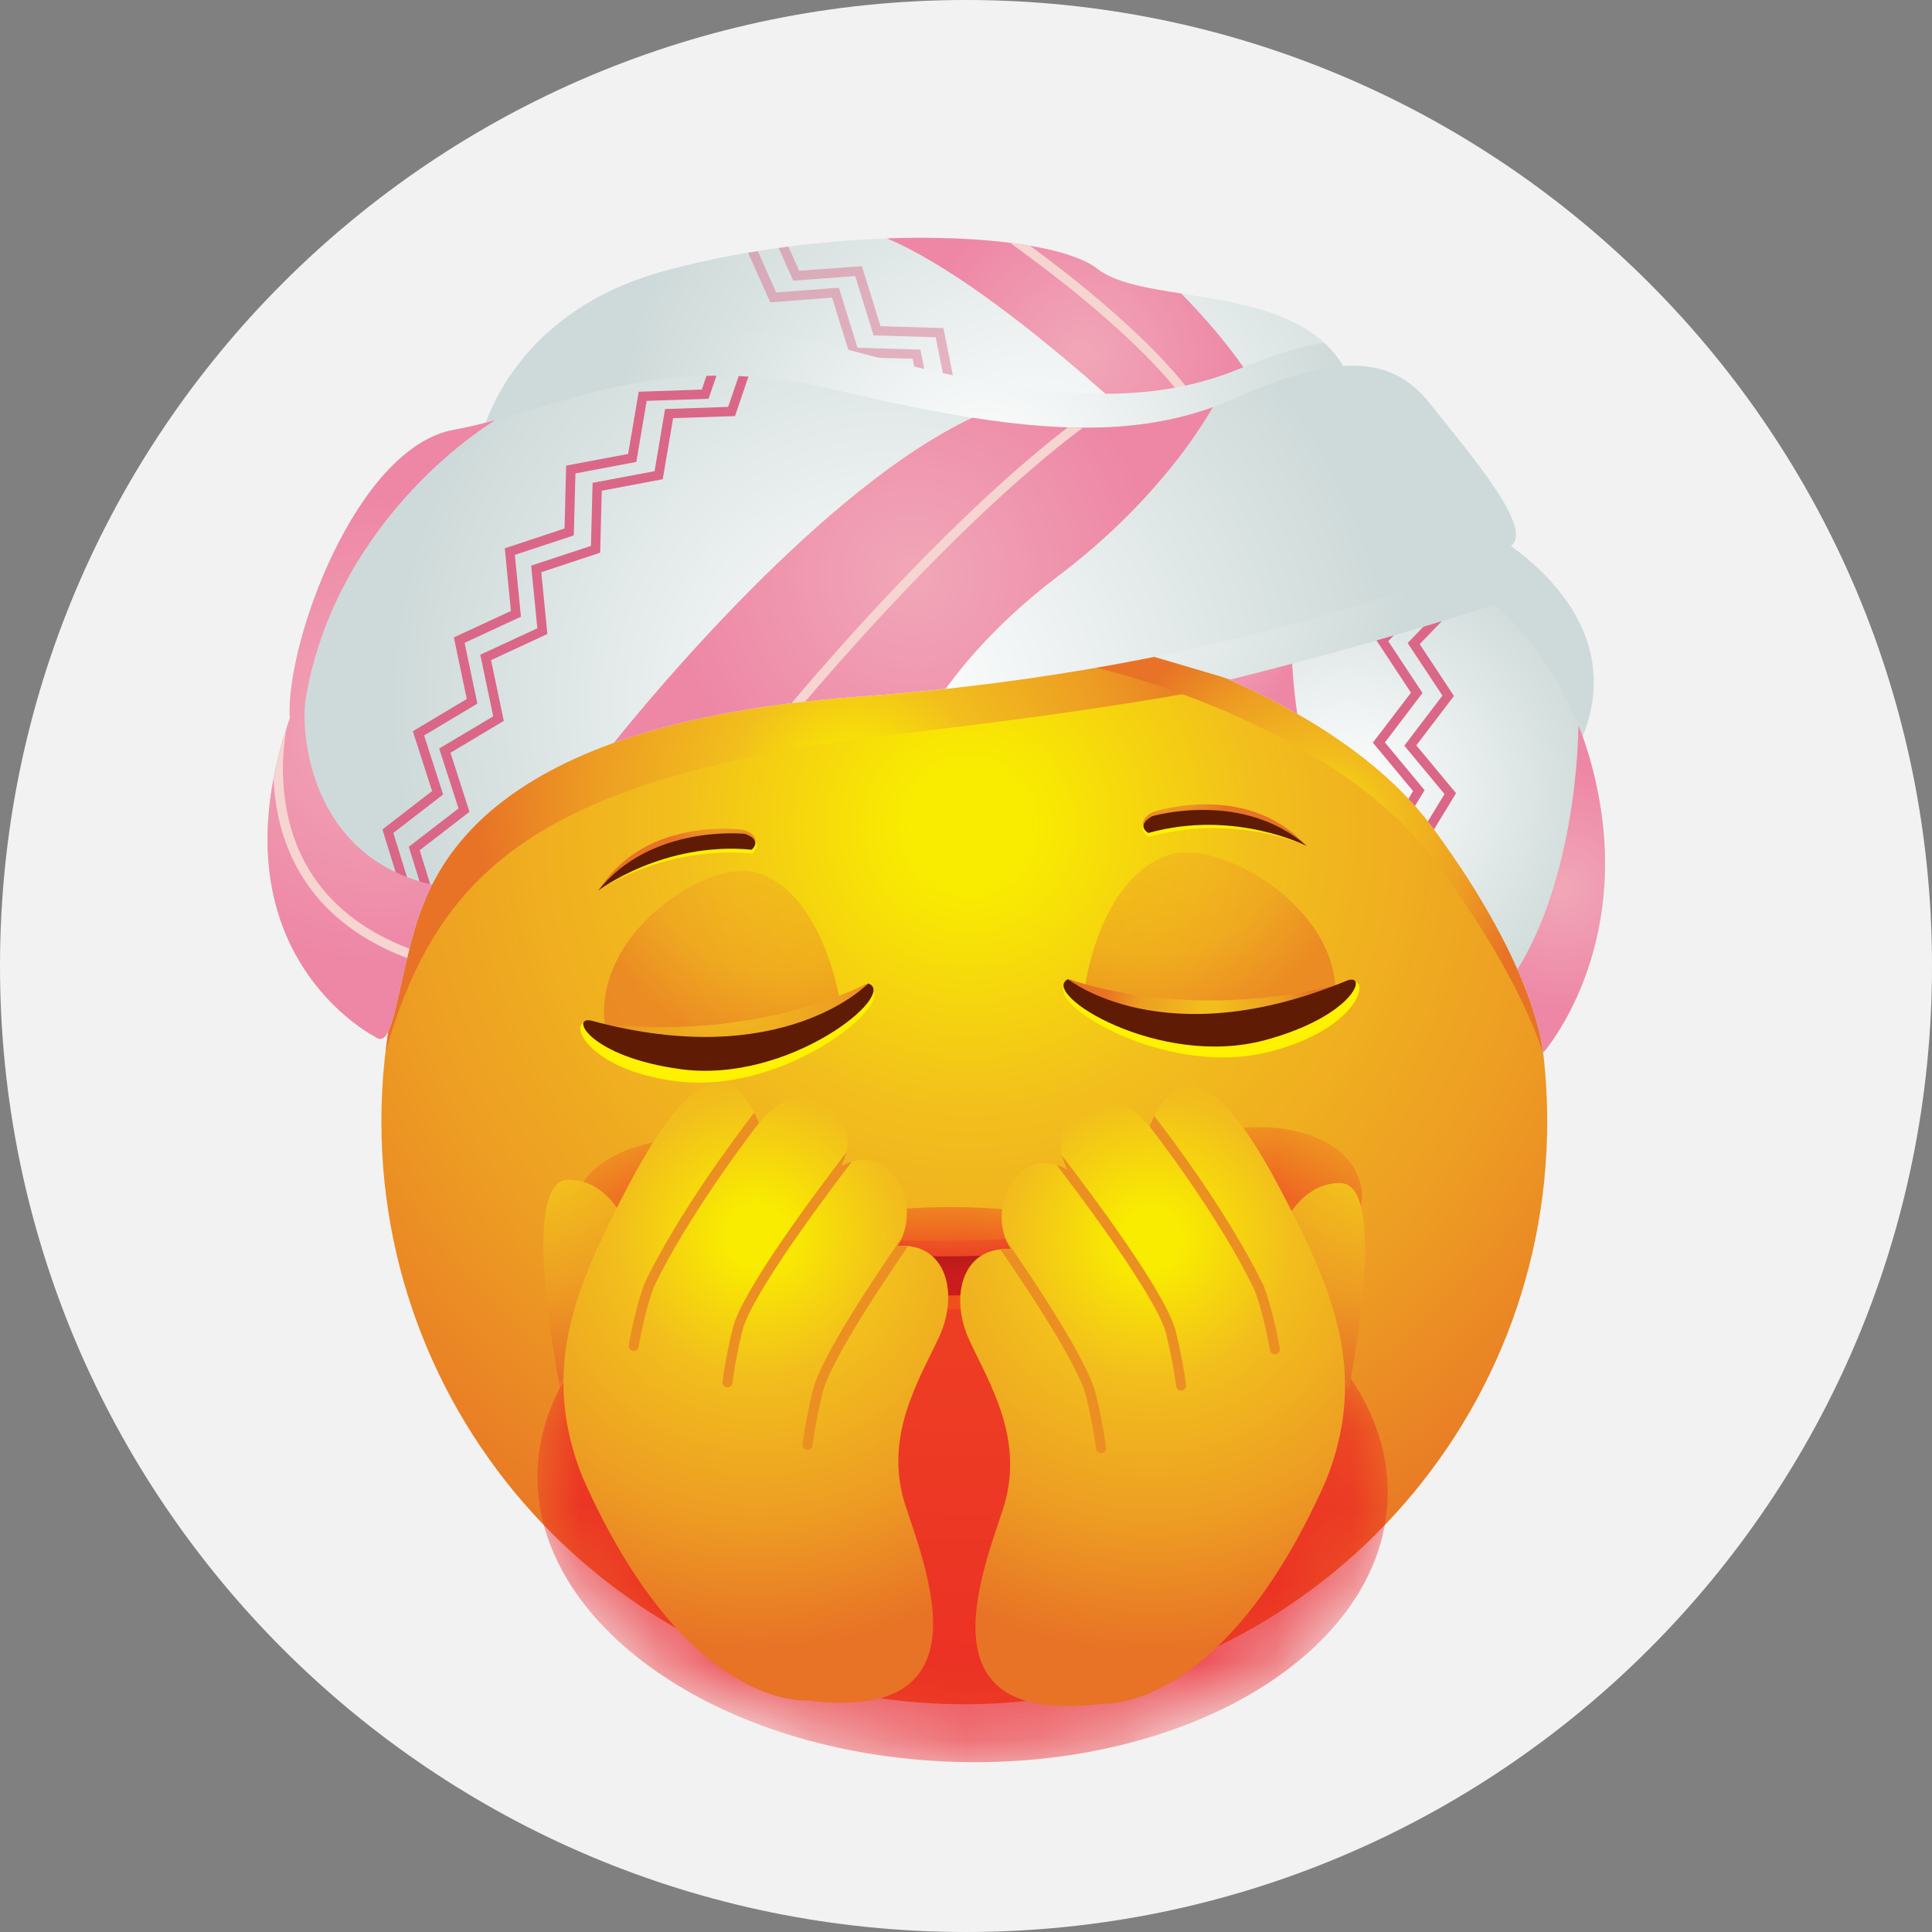 <svg width="25" height="25" viewBox="0 0 25 25" fill="none" xmlns="http://www.w3.org/2000/svg">
<rect x="0" y="0" width="25" height="25" fill="#808080" stroke="none"/>
<g id="Group 1000002653">
<g id="Group 1000002652">
<g id="Group 1000002651">
<path id="Rectangle_60" d="M0 12.5C0 5.596 5.596 0 12.5 0C19.404 0 25 5.596 25 12.5C25 19.404 19.404 25 12.5 25C5.596 25 0 19.404 0 12.5Z" fill="#F2F2F2"/>
</g>
<g id="Group 1000002356">
<path id="Vector" d="M12.478 22.053C16.644 22.053 20.021 18.676 20.021 14.51C20.021 10.344 16.644 6.967 12.478 6.967C8.312 6.967 4.935 10.344 4.935 14.51C4.935 18.676 8.312 22.053 12.478 22.053Z" fill="url(#paint0_radial_113_133)"/>
<path id="Vector_2" opacity="0.64" d="M10.878 13.008C10.878 13.008 10.675 11.552 9.783 11.289C9.158 11.105 7.614 12.101 7.837 13.343C7.837 13.343 9.337 14.298 10.878 13.008Z" fill="url(#paint1_radial_113_133)"/>
<path id="Vector_3" opacity="0.64" d="M14.034 12.803C14.034 12.803 14.212 11.341 15.151 11.055C15.809 10.855 17.469 11.81 17.264 13.057C17.264 13.057 15.698 14.052 14.034 12.803Z" fill="url(#paint2_radial_113_133)"/>
<path id="Vector_4" d="M11.245 12.787C11.245 12.787 10.149 13.894 7.613 13.234C7.338 13.188 7.568 13.842 8.759 13.992C10.197 14.172 11.655 12.916 11.245 12.787Z" fill="#FFF200"/>
<path id="Vector_5" d="M11.208 12.732C11.208 12.732 9.768 13.509 7.677 13.232C7.407 13.184 7.609 13.569 8.776 13.727C10.186 13.919 11.61 12.864 11.208 12.732Z" fill="url(#paint3_radial_113_133)"/>
<path id="Vector_6" d="M11.234 12.726C11.234 12.726 10.132 13.883 7.644 13.205C7.375 13.157 7.64 13.676 8.807 13.835C10.216 14.027 11.636 12.857 11.234 12.726Z" fill="#601B05"/>
<path id="Vector_7" d="M9.614 10.738C9.614 10.738 8.386 10.558 7.775 11.48C7.775 11.48 8.626 10.848 9.777 10.957C9.815 10.777 9.614 10.738 9.614 10.738Z" fill="url(#paint4_radial_113_133)"/>
<path id="Vector_8" d="M9.656 10.802C9.656 10.802 8.477 10.705 7.75 11.517C7.75 11.517 8.585 10.937 9.736 11.045C9.896 10.872 9.656 10.802 9.656 10.802Z" fill="#FFF200"/>
<path id="Vector_9" d="M9.637 10.79C9.637 10.79 8.426 10.66 7.74 11.525C7.74 11.525 8.576 10.886 9.727 10.995C9.873 10.857 9.637 10.79 9.637 10.79Z" fill="#601B05"/>
<path id="Vector_10" d="M13.818 12.732C13.818 12.732 15.047 13.689 17.477 12.709C17.744 12.628 17.6 13.306 16.438 13.607C15.035 13.971 13.428 12.912 13.818 12.732Z" fill="#FFF200"/>
<path id="Vector_11" d="M13.847 12.673C13.847 12.673 15.374 13.258 17.413 12.715C17.674 12.632 17.523 13.04 16.386 13.348C15.013 13.719 13.465 12.855 13.847 12.673Z" fill="url(#paint5_radial_113_133)"/>
<path id="Vector_12" d="M13.821 12.67C13.821 12.67 15.062 13.676 17.442 12.684C17.703 12.602 17.507 13.151 16.37 13.459C14.997 13.83 13.439 12.852 13.821 12.67Z" fill="#601B05"/>
<path id="Vector_13" d="M14.925 10.506C14.925 10.506 16.101 10.111 16.867 10.908C16.867 10.908 15.916 10.438 14.803 10.75C14.733 10.58 14.925 10.506 14.925 10.506Z" fill="url(#paint6_radial_113_133)"/>
<path id="Vector_14" d="M14.894 10.576C14.894 10.576 16.037 10.271 16.897 10.94C16.897 10.94 15.973 10.518 14.859 10.83C14.671 10.688 14.894 10.576 14.894 10.576Z" fill="#FFF200"/>
<path id="Vector_15" d="M14.911 10.561C14.911 10.561 16.08 10.218 16.909 10.947C16.909 10.947 15.972 10.467 14.859 10.779C14.691 10.669 14.911 10.561 14.911 10.561Z" fill="#601B05"/>
<path id="Vector_16" d="M4.99 13.609C5.665 11.266 6.962 10.049 11.621 9.499C13.839 9.238 15.726 8.965 17.141 8.584C15.858 7.572 14.239 6.967 12.478 6.967C8.617 6.967 5.436 9.868 4.99 13.609Z" fill="url(#paint7_radial_113_133)"/>
<path id="Vector_17" d="M6.161 5.917C6.161 5.917 6.387 4.095 8.632 3.496C10.877 2.897 13.571 2.983 14.205 3.482C14.84 3.981 16.908 3.617 17.46 4.894C18.014 6.172 19.107 6.794 19.107 6.794C19.107 6.794 21.198 7.8 20.469 9.558" fill="url(#paint8_radial_113_133)"/>
<path id="Vector_18" d="M15.398 6.115L16.533 5.588C16.315 4.954 15.778 4.301 15.285 3.798C14.833 3.727 14.43 3.658 14.206 3.482C13.834 3.19 12.756 3.039 11.476 3.085C13.005 3.723 15.398 6.115 15.398 6.115Z" fill="url(#paint9_radial_113_133)"/>
<path id="Vector_19" d="M16.136 7.913L14.145 8.63C14.145 8.63 17.217 9.311 18.581 11.158C19.456 12.344 19.819 13.178 19.967 13.625C19.679 11.163 18.207 9.065 16.136 7.913Z" fill="url(#paint10_radial_113_133)"/>
<path id="Vector_20" d="M14.104 8.184C14.104 8.184 17.176 8.865 18.54 10.712C19.904 12.56 19.967 13.625 19.967 13.625C19.967 13.625 21.256 12.169 20.565 9.796C19.874 7.422 17.703 6.889 17.703 6.889" fill="url(#paint11_radial_113_133)"/>
<path id="Vector_21" d="M14.869 8.402C15.383 8.57 16.092 8.842 16.787 9.238C16.672 8.493 16.695 7.454 16.695 7.454L14.869 8.402Z" fill="url(#paint12_radial_113_133)"/>
<path id="Vector_22" d="M15.695 5.52C15.248 4.661 14.004 3.675 13.328 3.18C13.246 3.166 13.159 3.154 13.069 3.142C13.286 3.297 13.617 3.542 13.975 3.836C14.596 4.344 15.292 5.003 15.587 5.575L15.695 5.52Z" fill="#F6D5D1"/>
<path id="Vector_23" d="M18.407 8.967L17.964 8.297L18.52 7.718L18.2 7.072C18.138 7.044 18.08 7.02 18.028 6.999L18.373 7.696L17.809 8.283L18.258 8.963L17.765 9.61L18.285 10.236L18.225 10.337C18.254 10.367 18.282 10.399 18.31 10.43L18.434 10.225L17.921 9.607L18.407 8.967ZM18.814 9.006L18.371 8.335L18.927 7.756L18.729 7.357C18.663 7.316 18.598 7.277 18.536 7.242L18.78 7.734L18.215 8.321L18.665 9.001L18.172 9.649L18.692 10.275L18.476 10.63C18.497 10.657 18.52 10.684 18.54 10.712C18.546 10.719 18.55 10.726 18.556 10.733L18.841 10.264L18.327 9.645L18.814 9.006Z" fill="#DA6788"/>
<path id="Vector_24" opacity="0.45" d="M13.73 6.46L12.943 6.248L12.876 5.436L12.069 5.323L11.91 4.524L11.096 4.5L10.855 3.723L10.043 3.784L9.805 3.249C9.763 3.256 9.722 3.263 9.68 3.27L9.967 3.912L10.767 3.851L11.006 4.619L11.81 4.643L11.967 5.431L12.763 5.543L12.829 6.343L13.604 6.551L13.563 7.353L14.3 7.669L14.237 7.972L14.355 8.002L14.439 7.596L13.689 7.274L13.73 6.46ZM13.987 6.995L14.028 6.18L13.241 5.968L13.174 5.156L12.367 5.043L12.208 4.245L11.394 4.221L11.153 3.444L10.341 3.504L10.201 3.191C10.16 3.197 10.117 3.202 10.075 3.208L10.265 3.632L11.066 3.572L11.304 4.34L12.108 4.364L12.265 5.152L13.061 5.263L13.127 6.063L13.902 6.272L13.861 7.073L14.598 7.389L14.466 8.03L14.584 8.06L14.737 7.317L13.987 6.995Z" fill="#DA6788"/>
<path id="Vector_25" d="M19.311 6.908C19.188 6.833 19.107 6.794 19.107 6.794C19.107 6.794 18.014 6.172 17.461 4.894C17.38 4.708 17.267 4.558 17.131 4.434C16.82 4.487 16.458 4.6 16.034 4.774C14.698 5.321 13.203 5.13 10.882 4.501C9.035 4.001 7.801 4.407 6.729 4.687C6.237 5.313 6.161 5.917 6.161 5.917L14.759 8.105C17.105 7.721 18.716 7.16 19.311 6.908Z" fill="url(#paint13_radial_113_133)"/>
<path id="Vector_26" d="M15.925 8.792C17.621 8.373 19.654 7.757 20.092 7.551C19.655 7.058 19.107 6.794 19.107 6.794C19.107 6.794 18.195 6.273 17.616 5.208C17.33 5.278 17.008 5.393 16.636 5.557C15.292 6.151 13.763 6.012 11.382 5.464C9.042 4.926 7.693 5.737 6.415 5.982L15.925 8.792Z" fill="url(#paint14_radial_113_133)"/>
<path id="Vector_27" d="M4.853 13.415C4.853 13.415 2.7 12.332 3.75 9.295C3.691 8.338 4.607 5.784 5.88 5.56C7.152 5.336 8.479 4.491 10.819 5.046C13.158 5.602 14.659 5.745 15.976 5.156C17.294 4.567 18.009 4.594 18.502 5.22C18.995 5.846 19.884 6.86 19.539 7.074C19.194 7.288 15.993 8.666 11.134 9.013C6.276 9.359 5.583 11.245 5.34 12.117C5.12 12.906 5.076 13.597 4.853 13.415Z" fill="url(#paint15_radial_113_133)"/>
<path id="Vector_28" d="M15.694 5.269C14.816 5.586 13.838 5.602 12.584 5.405C10.662 6.303 8.409 9.031 7.943 9.613C8.733 9.329 9.769 9.11 11.135 9.013C11.513 8.986 11.88 8.952 12.237 8.913C12.53 8.508 12.991 7.986 13.694 7.453C14.902 6.54 15.504 5.601 15.694 5.269Z" fill="url(#paint16_radial_113_133)"/>
<path id="Vector_29" d="M9.559 4.866L9.422 5.265L8.606 5.293L8.47 6.097L7.668 6.248L7.647 7.064L6.873 7.319L6.953 8.13L6.215 8.472L6.382 9.269L5.683 9.686L5.933 10.461L5.29 10.957L5.502 11.643C5.524 11.59 5.55 11.534 5.578 11.478L5.431 11.002L6.075 10.505L5.829 9.741L6.519 9.328L6.354 8.542L7.083 8.204L7.004 7.404L7.766 7.152L7.787 6.35L8.576 6.201L8.71 5.411L9.511 5.384L9.685 4.873C9.643 4.87 9.601 4.868 9.559 4.866ZM5.734 10.281L5.488 9.517L6.177 9.105L6.012 8.318L6.741 7.98L6.662 7.18L7.425 6.928L7.446 6.126L8.234 5.977L8.368 5.187L9.169 5.16L9.271 4.861C9.228 4.861 9.185 4.862 9.142 4.863L9.081 5.041L8.265 5.069L8.128 5.874L7.326 6.025L7.305 6.839L6.532 7.095L6.611 7.906L5.873 8.248L6.04 9.045L5.342 9.462L5.591 10.236L4.949 10.733L5.302 11.881L5.419 11.845L5.09 10.778L5.734 10.281Z" fill="#DA6788"/>
<path id="Vector_30" d="M10.418 9.079C10.671 8.783 11.037 8.363 11.473 7.895C12.206 7.109 13.13 6.195 14.012 5.534C13.947 5.534 13.883 5.533 13.816 5.531C12.369 6.648 10.857 8.371 10.242 9.099C10.3 9.092 10.36 9.086 10.418 9.079Z" fill="#F6D5D1"/>
<path id="Vector_31" d="M5.593 11.447C4.017 11.094 3.872 9.481 3.961 9.005C4.387 6.632 6.395 5.446 6.395 5.446L6.39 5.442C6.217 5.489 6.048 5.53 5.88 5.56C4.607 5.784 3.691 8.338 3.75 9.295C2.7 12.332 4.853 13.415 4.853 13.415C5.076 13.597 5.12 12.906 5.34 12.117C5.392 11.932 5.465 11.7 5.593 11.447Z" fill="url(#paint17_radial_113_133)"/>
<path id="Vector_32" d="M3.541 10.068C3.566 10.809 3.882 11.875 5.268 12.397C5.278 12.357 5.288 12.317 5.298 12.277C3.903 11.743 3.665 10.668 3.661 9.954C3.661 9.733 3.685 9.552 3.706 9.432C3.635 9.655 3.58 9.867 3.541 10.068Z" fill="#F6D5D1"/>
<path id="Vector_33" d="M20.426 9.389C20.426 9.388 20.425 9.387 20.425 9.386C20.407 10.416 20.167 11.694 19.636 12.543C19.945 13.244 19.967 13.625 19.967 13.625C19.967 13.625 20.883 12.59 20.757 10.845C20.733 10.516 20.673 10.166 20.566 9.795C20.545 9.724 20.522 9.654 20.499 9.585C20.476 9.518 20.451 9.453 20.426 9.389Z" fill="url(#paint18_radial_113_133)"/>
<g id="Mask group">
<mask id="mask0_113_133" style="mask-type:luminance" maskUnits="userSpaceOnUse" x="7" y="14" width="5" height="4">
<g id="Group" opacity="0.72">
<g id="Group_2">
<path id="Vector_34" d="M11.01 16.198C10.906 16.814 10.019 17.178 9.029 17.012C8.039 16.845 7.32 16.21 7.424 15.595C7.527 14.978 8.414 14.614 9.404 14.78C10.395 14.947 11.113 15.582 11.01 16.198Z" fill="url(#paint19_radial_113_133)"/>
</g>
</g>
</mask>
<g mask="url(#mask0_113_133)">
<path id="Vector_35" opacity="0.72" d="M11.009 16.198C10.905 16.814 10.019 17.178 9.028 17.012C8.038 16.845 7.32 16.21 7.423 15.595C7.527 14.978 8.414 14.614 9.404 14.78C10.394 14.947 11.113 15.582 11.009 16.198Z" fill="#ED1C24"/>
</g>
</g>
<g id="Mask group_2">
<mask id="mask1_113_133" style="mask-type:luminance" maskUnits="userSpaceOnUse" x="14" y="14" width="4" height="3">
<g id="Group_3" opacity="0.72">
<g id="Group_4">
<path id="Vector_36" d="M17.597 15.291C17.765 15.893 17.116 16.599 16.149 16.869C15.182 17.138 14.262 16.869 14.094 16.267C13.927 15.665 14.575 14.959 15.542 14.689C16.509 14.42 17.429 14.69 17.597 15.291Z" fill="url(#paint20_radial_113_133)"/>
</g>
</g>
</mask>
<g mask="url(#mask1_113_133)">
<path id="Vector_37" opacity="0.72" d="M17.597 15.291C17.765 15.893 17.116 16.599 16.149 16.869C15.182 17.138 14.262 16.869 14.094 16.267C13.927 15.665 14.575 14.959 15.542 14.689C16.509 14.42 17.429 14.69 17.597 15.291Z" fill="#ED1C24"/>
</g>
</g>
<g id="Group_5">
<g id="Group_6">
<path id="Vector_38" d="M16.042 15.671C16.069 15.734 14.536 16.915 12.522 16.943C10.509 16.998 8.929 15.882 8.954 15.818C8.967 15.725 10.539 16.402 12.51 16.346C14.482 16.32 16.024 15.579 16.042 15.671Z" fill="#FFF200"/>
</g>
</g>
<g id="Group_7">
<g id="Group_8">
<path id="Vector_39" d="M16.085 15.612C16.112 15.677 14.533 16.733 12.52 16.761C10.507 16.816 8.946 15.825 8.97 15.759C8.983 15.663 10.513 16.108 12.485 16.051C14.457 16.026 16.068 15.516 16.085 15.612Z" fill="url(#paint21_radial_113_133)"/>
</g>
</g>
<path id="Vector_40" d="M16.042 15.67C16.069 15.723 14.533 16.73 12.519 16.76C10.506 16.813 8.93 15.871 8.954 15.816C8.968 15.737 10.537 16.307 12.509 16.254C14.481 16.226 16.025 15.591 16.042 15.67Z" fill="#601B05"/>
<g id="Mask group_3">
<mask id="mask2_113_133" style="mask-type:luminance" maskUnits="userSpaceOnUse" x="6" y="15" width="12" height="8">
<g id="Group_9" opacity="0.87">
<g id="Group_10">
<path id="Vector_41" d="M12.341 22.798C9.304 22.701 6.893 21.015 6.956 19.035C7.02 17.054 9.534 15.527 12.572 15.624C15.609 15.722 18.02 17.407 17.956 19.388C17.893 21.369 15.378 22.896 12.341 22.798Z" fill="url(#paint22_radial_113_133)"/>
</g>
</g>
</mask>
<g mask="url(#mask2_113_133)">
<path id="Vector_42" opacity="0.87" d="M12.34 22.798C9.303 22.701 6.893 21.015 6.956 19.035C7.019 17.054 9.534 15.527 12.572 15.624C15.608 15.722 18.02 17.407 17.956 19.388C17.892 21.369 15.378 22.896 12.34 22.798Z" fill="#ED1C24"/>
</g>
</g>
<path id="Vector_43" d="M8.135 15.912C8.135 15.912 7.908 15.265 7.358 15.265C6.808 15.265 7.083 17.093 7.245 17.951" fill="url(#paint23_radial_113_133)"/>
<path id="Vector_44" d="M10.427 22.002C10.427 22.002 8.874 22.132 7.536 19.111C7.018 17.816 7.406 16.78 7.924 15.745C8.442 14.709 9.262 13.198 9.823 14.536C10.427 13.759 11.226 14.472 10.886 15.087C11.533 14.741 11.954 15.604 11.614 16.122C12.245 16.074 12.412 16.737 12.153 17.298C11.894 17.859 11.42 18.593 11.722 19.499C12.024 20.406 12.758 22.304 10.427 22.002Z" fill="url(#paint24_radial_113_133)"/>
<path id="Vector_45" d="M11.614 16.122C11.638 16.086 11.657 16.048 11.674 16.009C11.286 16.57 10.615 17.578 10.515 18.001C10.418 18.409 10.385 18.686 10.385 18.688C10.38 18.723 10.406 18.756 10.442 18.76C10.444 18.76 10.447 18.76 10.449 18.76C10.482 18.76 10.51 18.736 10.514 18.703C10.514 18.702 10.545 18.432 10.642 18.031C10.699 17.77 11.055 17.173 11.393 16.657C11.52 16.463 11.645 16.279 11.751 16.125C11.708 16.121 11.663 16.119 11.614 16.122ZM11.023 15.032C10.979 15.044 10.933 15.062 10.886 15.087C10.918 15.028 10.94 14.969 10.953 14.911C10.568 15.413 9.595 16.708 9.48 17.192C9.382 17.599 9.349 17.877 9.349 17.879C9.345 17.914 9.37 17.946 9.406 17.951C9.408 17.951 9.411 17.951 9.413 17.951C9.446 17.951 9.474 17.927 9.478 17.894C9.478 17.893 9.509 17.623 9.606 17.222C9.662 16.965 10.066 16.341 10.453 15.802C10.669 15.5 10.879 15.221 11.023 15.032ZM9.759 14.399C9.512 14.718 8.804 15.662 8.352 16.579C8.216 16.918 8.136 17.404 8.136 17.406C8.13 17.442 8.154 17.475 8.189 17.481C8.192 17.482 8.196 17.482 8.199 17.482C8.231 17.482 8.258 17.46 8.263 17.428C8.263 17.427 8.345 16.945 8.47 16.632C8.892 15.776 9.547 14.888 9.821 14.531C9.801 14.483 9.78 14.44 9.759 14.399Z" fill="#EC8F23"/>
<path id="Vector_46" d="M16.561 15.955C16.561 15.955 16.788 15.308 17.338 15.308C17.888 15.308 17.613 17.137 17.451 17.994" fill="url(#paint25_radial_113_133)"/>
<path id="Vector_47" d="M14.269 22.046C14.269 22.046 15.822 22.175 17.16 19.154C17.678 17.859 17.29 16.824 16.772 15.788C16.254 14.752 15.434 13.242 14.873 14.579C14.269 13.803 13.47 14.515 13.81 15.13C13.163 14.784 12.742 15.648 13.082 16.166C12.45 16.117 12.283 16.78 12.543 17.341C12.801 17.902 13.276 18.636 12.974 19.542C12.672 20.449 11.938 22.348 14.269 22.046Z" fill="url(#paint26_radial_113_133)"/>
<path id="Vector_48" d="M12.945 16.168C13.052 16.322 13.176 16.506 13.303 16.701C13.642 17.216 13.997 17.814 14.055 18.074C14.151 18.475 14.183 18.745 14.183 18.746C14.187 18.779 14.215 18.803 14.247 18.803C14.249 18.803 14.252 18.803 14.255 18.803C14.291 18.799 14.316 18.767 14.312 18.731C14.312 18.729 14.279 18.452 14.181 18.044C14.081 17.621 13.41 16.613 13.023 16.052C13.039 16.091 13.058 16.129 13.082 16.166C13.033 16.162 12.989 16.164 12.945 16.168ZM14.243 15.845C14.63 16.384 15.035 17.008 15.091 17.265C15.187 17.666 15.219 17.936 15.219 17.937C15.223 17.97 15.251 17.994 15.283 17.994C15.286 17.994 15.288 17.994 15.291 17.994C15.326 17.99 15.352 17.957 15.347 17.922C15.347 17.92 15.315 17.642 15.217 17.235C15.101 16.751 14.129 15.456 13.743 14.954C13.756 15.012 13.778 15.072 13.81 15.13C13.763 15.105 13.718 15.088 13.674 15.075C13.818 15.264 14.028 15.543 14.243 15.845ZM14.875 14.574C15.149 14.931 15.805 15.819 16.226 16.675C16.352 16.988 16.433 17.47 16.433 17.471C16.438 17.503 16.466 17.525 16.497 17.525C16.501 17.525 16.504 17.525 16.508 17.524C16.543 17.518 16.567 17.485 16.561 17.449C16.56 17.447 16.48 16.961 16.345 16.622C15.892 15.705 15.185 14.762 14.937 14.442C14.916 14.483 14.896 14.526 14.875 14.574Z" fill="#EC8F23"/>
</g>
</g>
</g>
<defs>
<radialGradient id="paint0_radial_113_133" cx="0" cy="0" r="1" gradientUnits="userSpaceOnUse" gradientTransform="translate(12.539 10.678) scale(11.132)">
<stop offset="0.071" stop-color="#F9EC00"/>
<stop offset="0.341" stop-color="#F2BE1D"/>
<stop offset="0.687" stop-color="#ED9D23"/>
<stop offset="1" stop-color="#E87326"/>
</radialGradient>
<radialGradient id="paint1_radial_113_133" cx="0" cy="0" r="1" gradientUnits="userSpaceOnUse" gradientTransform="translate(9.986 10.405) scale(2.676 3.153)">
<stop offset="0.071" stop-color="#F2BE1D"/>
<stop offset="0.687" stop-color="#ED9D23"/>
<stop offset="1" stop-color="#E87326"/>
</radialGradient>
<radialGradient id="paint2_radial_113_133" cx="0" cy="0" r="1" gradientUnits="userSpaceOnUse" gradientTransform="translate(14.914 10.177) rotate(178.583) scale(2.836 3.153)">
<stop offset="0.071" stop-color="#F2BE1D"/>
<stop offset="0.687" stop-color="#ED9D23"/>
<stop offset="1" stop-color="#E87326"/>
</radialGradient>
<radialGradient id="paint3_radial_113_133" cx="0" cy="0" r="1" gradientUnits="userSpaceOnUse" gradientTransform="translate(9.5 12.705) scale(2.069)">
<stop offset="0.071" stop-color="#F2BE1D"/>
<stop offset="0.687" stop-color="#ED9D23"/>
<stop offset="1" stop-color="#E87326"/>
</radialGradient>
<radialGradient id="paint4_radial_113_133" cx="0" cy="0" r="1" gradientUnits="userSpaceOnUse" gradientTransform="translate(9.32 9.909) rotate(3.228) scale(1.13)">
<stop offset="0.071" stop-color="#F2BE1D"/>
<stop offset="0.687" stop-color="#ED9D23"/>
<stop offset="1" stop-color="#E87326"/>
</radialGradient>
<radialGradient id="paint5_radial_113_133" cx="0" cy="0" r="1" gradientUnits="userSpaceOnUse" gradientTransform="translate(15.655 13.056) scale(1.348 1.348)">
<stop offset="0.071" stop-color="#F2BE1D"/>
<stop offset="0.687" stop-color="#ED9D23"/>
<stop offset="1" stop-color="#E87326"/>
</radialGradient>
<radialGradient id="paint6_radial_113_133" cx="0" cy="0" r="1" gradientUnits="userSpaceOnUse" gradientTransform="translate(15.066 9.638) rotate(166.521) scale(1.131)">
<stop offset="0.071" stop-color="#F2BE1D"/>
<stop offset="0.687" stop-color="#ED9D23"/>
<stop offset="1" stop-color="#E87326"/>
</radialGradient>
<radialGradient id="paint7_radial_113_133" cx="0" cy="0" r="1" gradientUnits="userSpaceOnUse" gradientTransform="translate(11.066 10.288) scale(4.896)">
<stop offset="0.071" stop-color="#F9EC00"/>
<stop offset="0.341" stop-color="#F2BE1D"/>
<stop offset="0.687" stop-color="#ED9D23"/>
<stop offset="1" stop-color="#E87326"/>
</radialGradient>
<radialGradient id="paint8_radial_113_133" cx="0" cy="0" r="1" gradientUnits="userSpaceOnUse" gradientTransform="translate(13.392 6.317) scale(5.603)">
<stop stop-color="white"/>
<stop offset="1" stop-color="#CEDAD9"/>
</radialGradient>
<radialGradient id="paint9_radial_113_133" cx="0" cy="0" r="1" gradientUnits="userSpaceOnUse" gradientTransform="translate(14.005 4.596) scale(2.086)">
<stop stop-color="#F1A7B8"/>
<stop offset="1" stop-color="#EE87A6"/>
</radialGradient>
<radialGradient id="paint10_radial_113_133" cx="0" cy="0" r="1" gradientUnits="userSpaceOnUse" gradientTransform="translate(17.056 10.769) scale(2.884)">
<stop offset="0.071" stop-color="#F9EC00"/>
<stop offset="0.341" stop-color="#F2BE1D"/>
<stop offset="0.687" stop-color="#ED9D23"/>
<stop offset="1" stop-color="#E87326"/>
</radialGradient>
<radialGradient id="paint11_radial_113_133" cx="0" cy="0" r="1" gradientUnits="userSpaceOnUse" gradientTransform="translate(17.437 10.257) scale(3.35)">
<stop stop-color="white"/>
<stop offset="1" stop-color="#CEDAD9"/>
</radialGradient>
<radialGradient id="paint12_radial_113_133" cx="0" cy="0" r="1" gradientUnits="userSpaceOnUse" gradientTransform="translate(15.828 8.346) scale(0.926)">
<stop stop-color="#F1A7B8"/>
<stop offset="1" stop-color="#EE87A6"/>
</radialGradient>
<radialGradient id="paint13_radial_113_133" cx="0" cy="0" r="1" gradientUnits="userSpaceOnUse" gradientTransform="translate(12.736 6.185) scale(4.843)">
<stop stop-color="white"/>
<stop offset="1" stop-color="#CEDAD9"/>
</radialGradient>
<radialGradient id="paint14_radial_113_133" cx="0" cy="0" r="1" gradientUnits="userSpaceOnUse" gradientTransform="translate(13.254 7) scale(4.999 4.999)">
<stop stop-color="white"/>
<stop offset="1" stop-color="#CEDAD9"/>
</radialGradient>
<radialGradient id="paint15_radial_113_133" cx="0" cy="0" r="1" gradientUnits="userSpaceOnUse" gradientTransform="translate(11.539 9.088) scale(6.49)">
<stop stop-color="white"/>
<stop offset="1" stop-color="#CEDAD9"/>
</radialGradient>
<radialGradient id="paint16_radial_113_133" cx="0" cy="0" r="1" gradientUnits="userSpaceOnUse" gradientTransform="translate(11.819 7.441) scale(3.141)">
<stop stop-color="#F1A7B8"/>
<stop offset="1" stop-color="#EE87A6"/>
</radialGradient>
<radialGradient id="paint17_radial_113_133" cx="0" cy="0" r="1" gradientUnits="userSpaceOnUse" gradientTransform="translate(4.928 9.444) scale(3.013)">
<stop stop-color="#F1A7B8"/>
<stop offset="1" stop-color="#EE87A6"/>
</radialGradient>
<radialGradient id="paint18_radial_113_133" cx="0" cy="0" r="1" gradientUnits="userSpaceOnUse" gradientTransform="translate(20.202 11.505) scale(1.551)">
<stop stop-color="#F1A7B8"/>
<stop offset="1" stop-color="#EE87A6"/>
</radialGradient>
<radialGradient id="paint19_radial_113_133" cx="0" cy="0" r="1" gradientUnits="userSpaceOnUse" gradientTransform="translate(9.217 15.896) rotate(9.553) scale(1.475 0.918)">
<stop stop-color="white"/>
<stop offset="1"/>
</radialGradient>
<radialGradient id="paint20_radial_113_133" cx="0" cy="0" r="1" gradientUnits="userSpaceOnUse" gradientTransform="translate(15.846 15.779) rotate(-15.565) scale(1.475 0.918)">
<stop stop-color="white"/>
<stop offset="1"/>
</radialGradient>
<radialGradient id="paint21_radial_113_133" cx="0" cy="0" r="1" gradientUnits="userSpaceOnUse" gradientTransform="translate(12.326 14.82) rotate(-1.186) scale(1.734)">
<stop offset="0.071" stop-color="#F2BE1D"/>
<stop offset="0.687" stop-color="#ED9D23"/>
<stop offset="1" stop-color="#E87326"/>
</radialGradient>
<radialGradient id="paint22_radial_113_133" cx="0" cy="0" r="1" gradientUnits="userSpaceOnUse" gradientTransform="translate(12.456 19.211) rotate(91.834) scale(2.911 4.465)">
<stop stop-color="white"/>
<stop offset="1"/>
</radialGradient>
<radialGradient id="paint23_radial_113_133" cx="0" cy="0" r="1" gradientUnits="userSpaceOnUse" gradientTransform="translate(6.727 14.229) scale(3.618)">
<stop offset="0.071" stop-color="#F9EC00"/>
<stop offset="0.341" stop-color="#F2BE1D"/>
<stop offset="0.687" stop-color="#ED9D23"/>
<stop offset="1" stop-color="#E87326"/>
</radialGradient>
<radialGradient id="paint24_radial_113_133" cx="0" cy="0" r="1" gradientUnits="userSpaceOnUse" gradientTransform="translate(9.801 15.983) scale(5.344)">
<stop offset="0.071" stop-color="#F9EC00"/>
<stop offset="0.341" stop-color="#F2BE1D"/>
<stop offset="0.687" stop-color="#ED9D23"/>
<stop offset="1" stop-color="#E87326"/>
</radialGradient>
<radialGradient id="paint25_radial_113_133" cx="0" cy="0" r="1" gradientUnits="userSpaceOnUse" gradientTransform="translate(17.969 14.272) rotate(180) scale(3.618 3.618)">
<stop offset="0.071" stop-color="#F9EC00"/>
<stop offset="0.341" stop-color="#F2BE1D"/>
<stop offset="0.687" stop-color="#ED9D23"/>
<stop offset="1" stop-color="#E87326"/>
</radialGradient>
<radialGradient id="paint26_radial_113_133" cx="0" cy="0" r="1" gradientUnits="userSpaceOnUse" gradientTransform="translate(14.895 16.027) rotate(180) scale(5.344)">
<stop offset="0.071" stop-color="#F9EC00"/>
<stop offset="0.341" stop-color="#F2BE1D"/>
<stop offset="0.687" stop-color="#ED9D23"/>
<stop offset="1" stop-color="#E87326"/>
</radialGradient>
</defs>
</svg>
